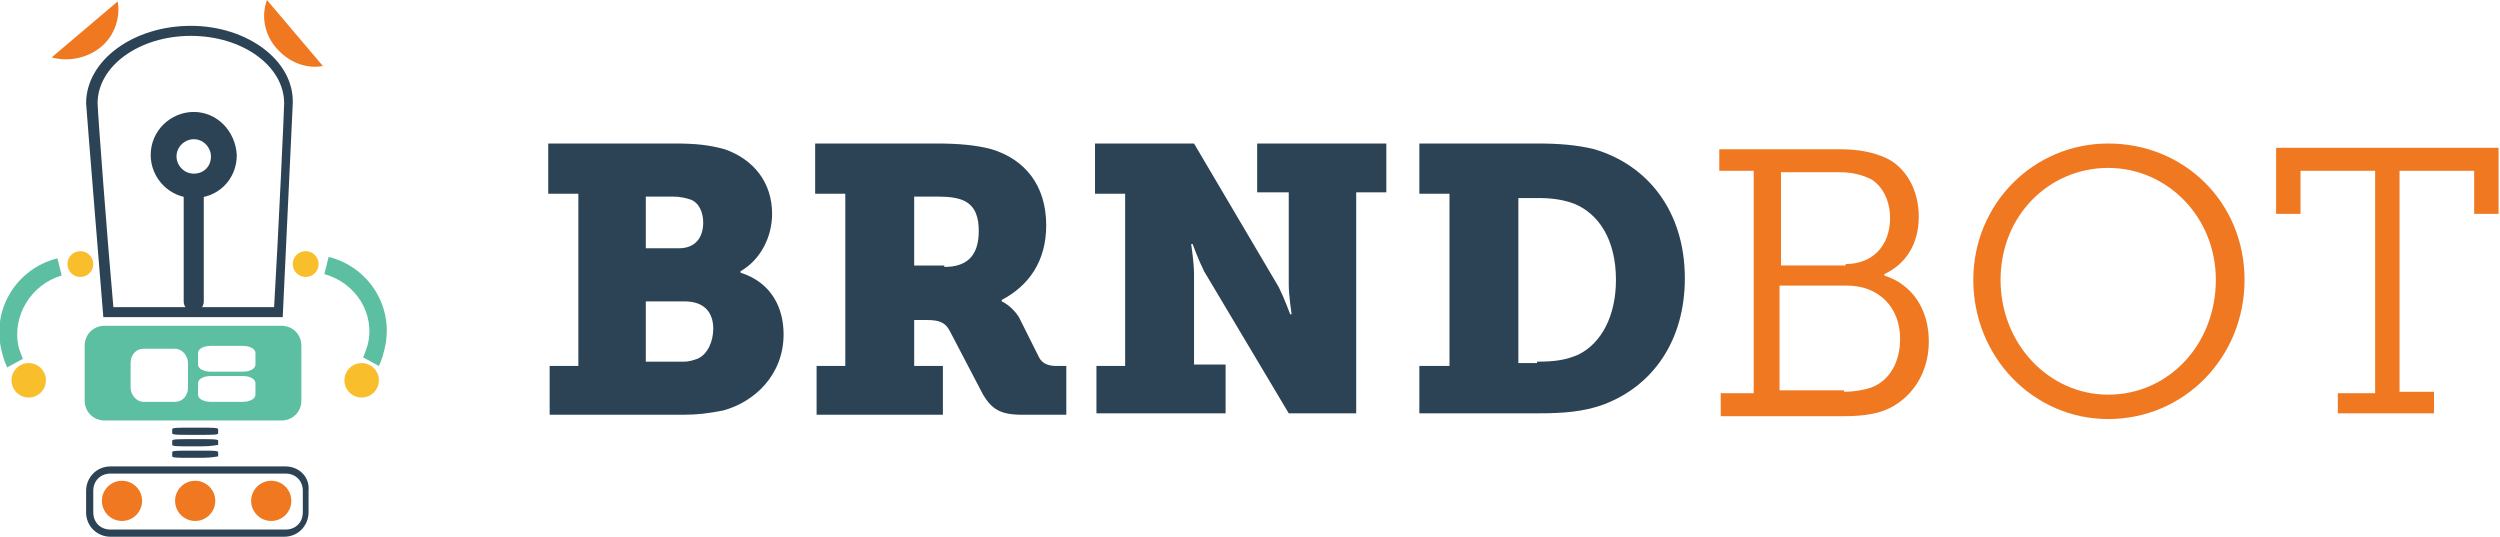 <!-- Generator: Adobe Illustrator 18.0.0, SVG Export Plug-In  -->
<svg version="1.1"
	 xmlns="http://www.w3.org/2000/svg" xmlns:xlink="http://www.w3.org/1999/xlink" xmlns:a="http://ns.adobe.com/AdobeSVGViewerExtensions/3.0/"
	 x="0px" y="0px" width="174.2px" height="37.4px" viewBox="0 0 174.2 37.4" enable-background="new 0 0 174.2 37.4"
	 xml:space="preserve">
<defs>
</defs>
<g>
	<g>
		<path fill="#2C4355" d="M13.3,2.5c3.6,0,6.5,2.1,6.5,4.7c0,0.4-0.4,9.1-0.7,14.2H7.9C7.5,17,6.8,7.7,6.8,7.2
			C6.8,4.6,9.7,2.5,13.3,2.5 M13.3,1.8C9.3,1.8,6,4.2,6,7.2c0,0.2,1.2,14.9,1.2,14.9h12.5c0,0,0.7-14.8,0.7-14.9
			C20.5,4.2,17.2,1.8,13.3,1.8L13.3,1.8z"/>
		<path fill="#2C4355" d="M13.5,13L13.5,13c-0.4,0-0.7,0.3-0.7,0.7V21c0,0.4,0.3,0.7,0.7,0.7h0c0.4,0,0.7-0.3,0.7-0.7v-7.2
			C14.2,13.3,13.9,13,13.5,13z"/>
		<path fill="#F07821" d="M18.6,0c-0.4,1.1-0.2,2.4,0.7,3.4s2.1,1.4,3.2,1.2L18.6,0z"/>
		<path fill="#F07821" d="M3.6,4C4.7,4.3,6,4.1,7,3.3s1.4-2.1,1.2-3.2L3.6,4z"/>
		<path fill="#2C4355" d="M13.5,7.8c-1.6,0-3,1.3-3,3c0,1.6,1.3,3,3,3s3-1.3,3-3C16.4,9.1,15.1,7.8,13.5,7.8z M13.5,12.1
			c-0.7,0-1.2-0.6-1.2-1.2c0-0.7,0.6-1.2,1.2-1.2c0.7,0,1.2,0.6,1.2,1.2C14.7,11.6,14.2,12.1,13.5,12.1z"/>
		<g>
			<path fill="#2C4355" d="M14.1,30.3h-1c-0.6,0-1.1,0-1.1-0.1v-0.3c0-0.1,0.5-0.1,1.1-0.1h1c0.6,0,1.1,0,1.1,0.1v0.3
				C15.2,30.3,14.7,30.3,14.1,30.3z"/>
			<path fill="#2C4355" d="M14.1,31.1h-1c-0.6,0-1.1,0-1.1-0.1v-0.3c0-0.1,0.5-0.1,1.1-0.1h1c0.6,0,1.1,0,1.1,0.1V31
				C15.2,31,14.7,31.1,14.1,31.1z"/>
			<path fill="#2C4355" d="M14.1,31.9h-1c-0.6,0-1.1,0-1.1-0.1v-0.3c0-0.1,0.5-0.1,1.1-0.1h1c0.6,0,1.1,0,1.1,0.1v0.3
				C15.2,31.8,14.7,31.9,14.1,31.9z"/>
		</g>
		<g>
			<path fill="#5CBFA2" d="M1.3,24.2c0.1,0.3,0.2,0.6,0.3,0.8l0,0l-1.1,0.6c-0.2-0.4-0.3-0.8-0.4-1.2c-0.7-2.9,1.1-5.7,3.9-6.4
				l0.3,1.2C2.2,19.8,0.8,22,1.3,24.2z"/>
		</g>
		<circle fill="#F9BE2C" cx="5.6" cy="18.4" r="0.9"/>
		<path fill="#5CBFA2" d="M19.6,22.7H7.3c-0.8,0-1.4,0.6-1.4,1.4v3.8c0,0.8,0.6,1.4,1.4,1.4h12.3c0.8,0,1.4-0.6,1.4-1.4v-3.8
			C21,23.3,20.4,22.7,19.6,22.7z M13.1,27c0,0.6-0.4,1-0.9,1h-2.2c-0.5,0-0.9-0.5-0.9-1v-1.7c0-0.6,0.4-1,0.9-1h2.2
			c0.5,0,0.9,0.5,0.9,1V27z M17.8,27.5c0,0.3-0.4,0.5-0.9,0.5h-2.2c-0.5,0-0.9-0.2-0.9-0.5v-0.8c0-0.3,0.4-0.5,0.9-0.5h2.2
			c0.5,0,0.9,0.2,0.9,0.5V27.5z M17.8,25.4c0,0.3-0.4,0.5-0.9,0.5h-2.2c-0.5,0-0.9-0.2-0.9-0.5v-0.8c0-0.3,0.4-0.5,0.9-0.5h2.2
			c0.5,0,0.9,0.2,0.9,0.5V25.4z"/>
		<path fill="#2C4355" d="M19.9,33c0.7,0,1.2,0.5,1.2,1.2v1.5c0,0.7-0.5,1.2-1.2,1.2H7.7c-0.7,0-1.2-0.5-1.2-1.2v-1.5
			C6.5,33.5,7,33,7.7,33H19.9 M19.9,32.5H7.7c-1,0-1.7,0.8-1.7,1.7v1.5c0,1,0.8,1.7,1.7,1.7h12.1c1,0,1.7-0.8,1.7-1.7v-1.5
			C21.6,33.2,20.8,32.5,19.9,32.5L19.9,32.5z"/>
		<circle fill="#F07821" cx="18.9" cy="34.9" r="1.4"/>
		<circle fill="#F07821" cx="13.6" cy="34.9" r="1.4"/>
		<circle fill="#F07821" cx="8.5" cy="34.9" r="1.4"/>
		<circle fill="#F9BE2C" cx="21.3" cy="18.4" r="0.9"/>
		<g>
			<path fill="#5CBFA2" d="M25.6,24.1c-0.1,0.3-0.2,0.6-0.3,0.8l0,0l1.1,0.6c0.2-0.4,0.3-0.8,0.4-1.2c0.7-2.9-1.1-5.7-3.9-6.4
				l-0.3,1.2C24.8,19.7,26.2,21.9,25.6,24.1z"/>
		</g>
		<circle fill="#F9BE2C" cx="25.2" cy="26.5" r="1.2"/>
		<circle fill="#F9BE2C" cx="2" cy="26.5" r="1.2"/>
	</g>
	<g>
		<path fill="#2C4355" d="M38.2,25.5h2.1v-12h-2.1V10H47c1.5,0,2.4,0.1,3.5,0.4c2,0.7,3.3,2.3,3.3,4.5c0,1.6-0.8,3.2-2.2,4V19
			c2.2,0.7,3,2.5,3,4.3c0,2.8-2,4.7-4.2,5.3c-1,0.2-1.8,0.3-2.8,0.3h-9.3V25.5z M47.3,17.3c1.2,0,1.7-0.8,1.7-1.8
			c0-0.7-0.3-1.4-0.9-1.6c-0.3-0.1-0.7-0.2-1.2-0.2H45v3.6H47.3z M47.7,25.2c0.3,0,0.6-0.1,0.9-0.2c0.7-0.3,1.1-1.2,1.1-2.1
			c0-1.1-0.6-1.9-2-1.9H45v4.2H47.7z"/>
		<path fill="#2C4355" d="M56.8,25.5h2.1v-12h-2.1V10h8.5c1.4,0,2.7,0.1,3.8,0.4c2.3,0.7,3.8,2.5,3.8,5.3c0,2.5-1.2,4.2-3.1,5.2v0.1
			c0,0,0.7,0.3,1.2,1.1l1.4,2.8c0.2,0.4,0.6,0.6,1.2,0.6h0.7v3.4h-3.1c-1.5,0-2.1-0.4-2.7-1.4l-2.3-4.4c-0.3-0.6-0.7-0.8-1.6-0.8
			h-0.9v3.2h2v3.4h-8.8V25.5z M65.8,18.6c1.5,0,2.4-0.7,2.4-2.5c0-0.9-0.2-1.7-1-2.1c-0.4-0.2-1-0.3-1.8-0.3h-1.7v4.8H65.8z"/>
		<path fill="#2C4355" d="M76.3,25.5h2.1v-12h-2.1V10h6.9l5.9,10c0.4,0.8,0.8,1.9,0.8,1.9H90c0,0-0.2-1.3-0.2-2.1v-6.4h-2.2V10h9
			v3.4h-2.1v15.4h-4.7l-5.9-9.9c-0.4-0.8-0.8-1.9-0.8-1.9H83c0,0,0.2,1.3,0.2,2.1v6.3h2.2v3.4h-9V25.5z"/>
		<path fill="#2C4355" d="M98.9,25.5h2.1v-12h-2.1V10h8.3c1.4,0,2.7,0.1,3.9,0.4c3.7,1.1,6.3,4.3,6.3,9c0,4.3-2.2,7.5-5.7,8.8
			c-1.4,0.5-2.8,0.6-4.5,0.6h-8.3V25.5z M107.1,25.2c1.2,0,2-0.1,2.9-0.5c1.6-0.8,2.6-2.7,2.6-5.2c0-2.8-1.2-4.6-2.9-5.3
			c-0.8-0.3-1.6-0.4-2.5-0.4h-1.4v11.5H107.1z"/>
		<path fill="#F07821" d="M119.8,27.4h2.4V11.9h-2.4v-1.5h8.4c1.3,0,2.3,0.2,3.2,0.6c1.3,0.6,2.3,2.1,2.3,4.1c0,1.9-0.9,3.3-2.4,4
			v0.1c1.9,0.6,3.1,2.3,3.1,4.6c0,2.3-1.3,4.1-3.1,4.8c-0.8,0.3-1.8,0.4-2.8,0.4h-8.6V27.4z M128.6,18.4c1.9,0,3.1-1.3,3.1-3.2
			c0-1.2-0.5-2.2-1.3-2.7c-0.6-0.3-1.3-0.5-2.2-0.5h-4.1v6.5H128.6z M128.5,27.3c0.6,0,1.3-0.1,1.9-0.3c1.3-0.5,2-1.8,2-3.4
			c0-2.2-1.5-3.7-3.7-3.7h-4.7v7.3H128.5z"/>
		<path fill="#F07821" d="M146.9,10c5.3,0,9.5,4.1,9.5,9.5c0,5.4-4.2,9.7-9.5,9.7c-5.2,0-9.4-4.3-9.4-9.7
			C137.5,14.2,141.7,10,146.9,10z M146.9,27.5c4.2,0,7.5-3.5,7.5-8c0-4.4-3.4-7.8-7.5-7.8c-4.1,0-7.5,3.3-7.5,7.8
			C139.4,24,142.8,27.5,146.9,27.5z"/>
		<path fill="#F07821" d="M163.1,27.4h2.4V11.9h-5.2v3h-1.7v-4.6h15.5v4.6h-1.7v-3h-5.2v15.4h2.4v1.5h-6.7V27.4z"/>
	</g>
</g>
</svg>

